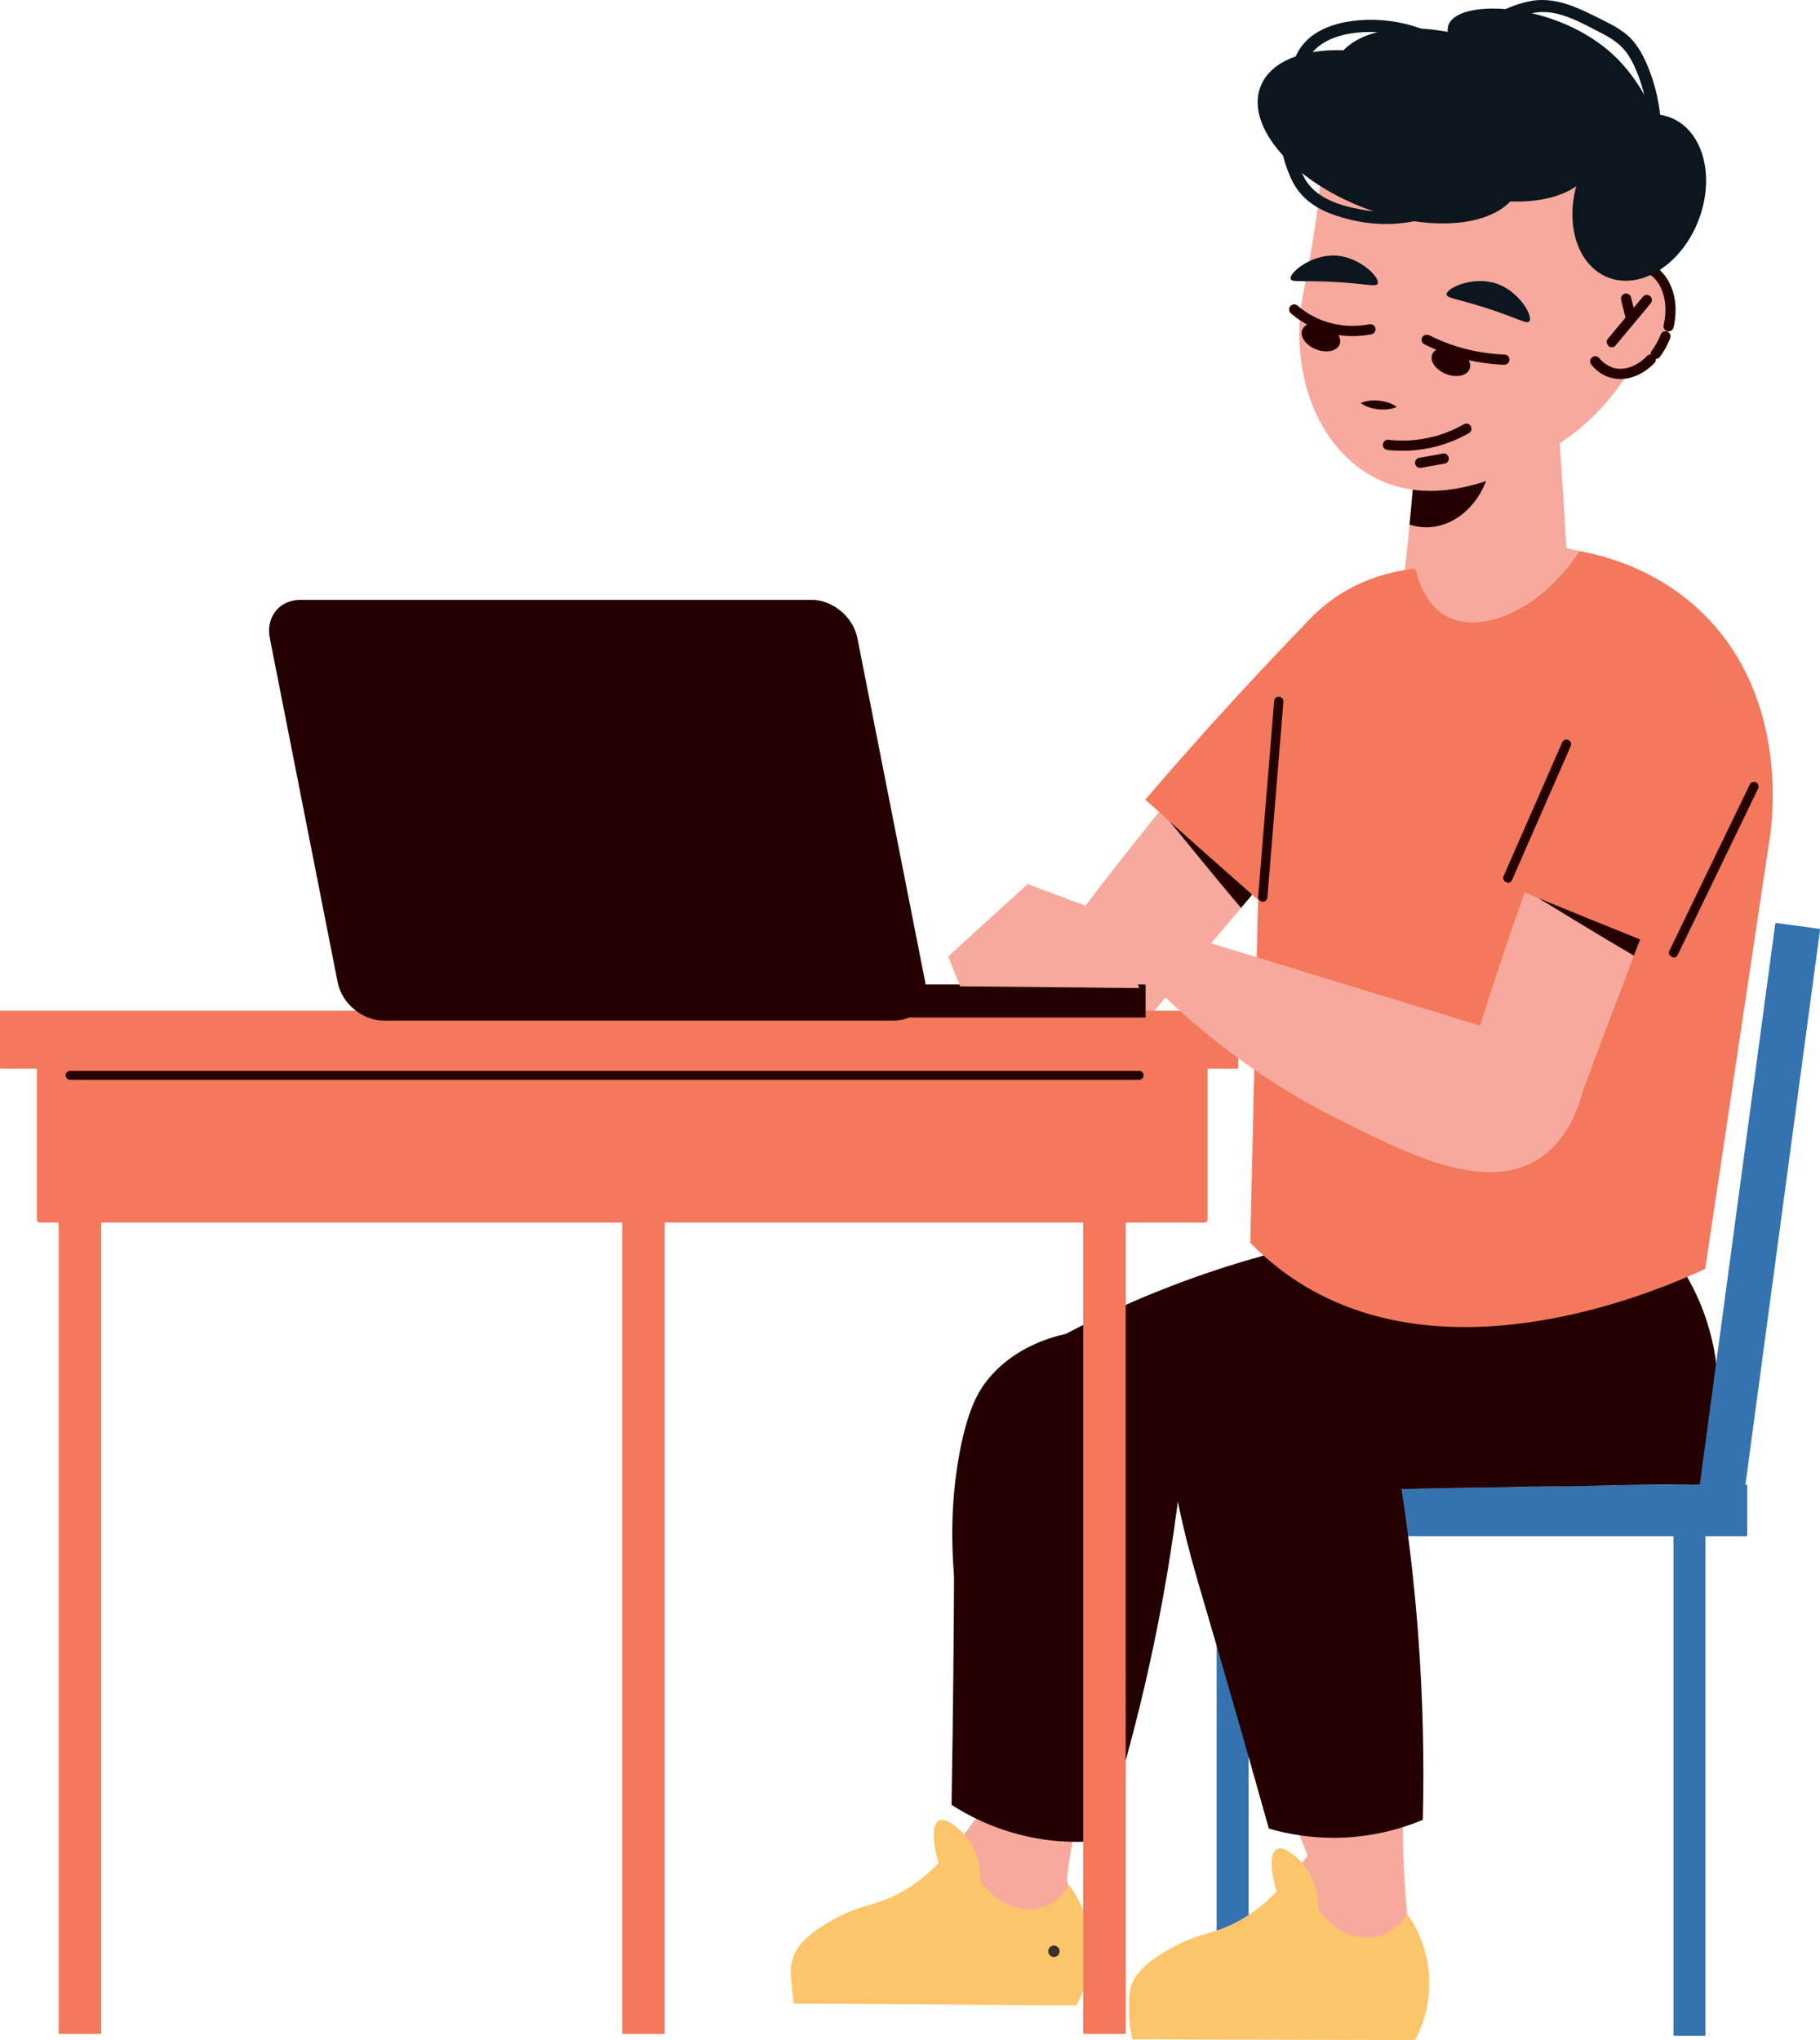 <svg id="_лой_2" xmlns="http://www.w3.org/2000/svg" width="963.58" height="1080" viewBox="0 0 963.58 1080"><g id="Lesson05_527511766"><g id="Lesson05_527511766-2"><g><path d="M435.84 1058.94h132.05c3.38-4.93 7.42-12.46 8.02-21.99.69-10.93-3.39-19.17-5.52-24.18-4.69-11-9.15-28.1-7.42-54.4-13.31-1.8-26.62-3.61-39.92-5.41-18.75 30.18-38.15 45.68-52.54 54.27-17.2 10.27-37.01 16.57-39.62 32.31-1.24 7.45 1.93 14.46 4.95 19.39z" fill="#f8a99d"/><path d="M612.86 828.54c3.4 31.64-30.68 76.25-44.25 142.58-3 14.66-4.14 26.69-4.64 33.62-13.17-1.03-26.35-2.05-39.52-3.08-3.69-39.03-6.18-81.88-6.55-128.12-.42-52.16 1.92-100.43 5.74-144.05 4.71-3.76 11.7-8.07 20.56-10.69 1.44-.63 2.86-1.07 4.28-1.51 22.94-7.14 41.98 15.3 50.97 7.26.73-.65 1.79-1.85 2.56-4.11 2.1 9.73 3.13 17.77 3.69 23.22 1.09 10.67 1.19 14.85 1.91 37.49.74 23.31 3.99 35.64 5.26 47.4z" fill="#f8a99d"/><path d="M420.2 1060.72c49.89.32 99.78.64 149.66.96 2.6-4.55 9.21-17.53 7.43-34.86-1.48-14.45-8.04-24.49-11.26-28.81-1.62 2.7-6.03 9.14-14.02 11.69-11.17 3.57-24.79-1.9-33.09-14.03.16-4.12-.09-13.59-6.41-22-3.86-5.13-11.5-11.89-15.42-9.87-3.65 1.87-3.63 11.14-.11 22.59-3.74 3.91-10.01 9.75-18.95 14.84-14.22 8.09-20.76 6.07-37.59 15.42-15.58 8.65-19.19 15.49-20.62 19.92-1.39 4.31-1.33 8.23-1.04 10.91.47 4.41.94 8.83 1.41 13.24z" fill="#fdc56b"/><path d="M583.22 974.39c-9.41 1.01-23.51 1.42-39.98-2.3-17.85-4.03-31.21-11.27-39.46-16.59.89-52.18 1.2-92.74 1.32-120.28.02-3.9-3.23-29.81 2.28-62.44 4.49-26.57 10.93-36.48 14.95-41.61 13.56-17.32 32.89-22.99 41.85-24.97 21.83 8.37 43.67 16.73 65.5 25.09-2.75 43.61-8.77 93.2-20.46 147.05-7.57 34.9-16.53 66.98-25.99 96.05z" fill="#240100"/><path d="M746.26 277.72c-1.68 19.47-4.23 37.58-7.26 54.1 31.01 2.39 62 5.03 93.25 7.57-.67-9.39-1.09-18.62-1.63-27.99-1.07-16.45-2.02-32.75-2.98-49.06-.12-1.29-.14-2.31-.26-3.6-1.27-18.13-2.39-36.49-3.55-54.48l-31.84-.56-20-.33-9.54-.24-13.37-.27c.7 17.56.35 36.53-1.12 56.41-.54 6.32-1.07 12.52-1.7 18.45z" fill="#f8a99d"/><path d="M749.07 202.86c.7 17.56.35 36.53-1.12 56.41-.54 6.32-1.07 12.52-1.7 18.45 1.85.58 3.97 1.06 5.99 1.27 18.3 1.94 35.07-14.28 37.39-36.24 1.8-17.04-5.62-32.5-17.66-39.38l-9.54-.24-13.37-.27z" fill="#240100"/><path d="M880.34 136.76c-1.97 11.83-3.94 23.65-5.92 35.48-5.01 13.41-15.48 35.46-37.2 53.91-3.83 3.25-65.94 54.56-113.94 24.1-27.63-17.53-40.82-55.95-33.23-95.5.91-4.73.82-3.39 3.25-16.94 8.39-46.72 4.82-56.16 10.23-70.3 12.15-31.79 52.91-43.45 58.18-44.89 41.91-11.39 89.2 7.73 109.22 40.66 18.97 31.21 11.6 64.78 9.4 73.46z" fill="#f8a99d"/><path d="M739.55 215.42c-3-2.15-6.16-2.89-9.35-3.31-3.2-.27-6.44-.2-9.83 1.28 3 2.16 6.16 2.9 9.35 3.31 3.2.26 6.44.19 9.83-1.28z" fill="#240100"/><path d="M763.16 186.3c-3.18-1.24-6.2-2.58-9.05-4.03-1.32-.68-1.85-2.31-1.19-3.64.68-1.32 2.41-1.67 3.64-1.19 3.65 1.85 7.69 3.5 11.89 5.05 8.96 3.09 18.41 4.83 28.14 5.21 1.5.07 2.64 1.31 2.59 2.82-.06 1.48-1.31 2.64-2.82 2.59-10.23-.4-20.21-2.24-29.69-5.53-1.2-.41-2.37-.84-3.5-1.28z" fill="#240100"/><path d="M697.86 174.56c-5.6-2.23-10.27-5.1-14.41-8.7-1.15-.99-1.26-2.67-.28-3.8s2.67-1.26 3.8-.28c3.69 3.2 7.87 5.73 12.41 7.58 10.43 4.05 19.65 3.47 25.67 2.29 1.47-.2 2.88.69 3.19 2.15.28 1.47-.69 2.88-2.15 3.19-6.72 1.3-17.06 1.91-28.23-2.43z" fill="#240100"/><path d="M733.83 238.03c-1.11-.43-1.86-1.57-1.71-2.82.18-1.49 1.51-2.56 3-2.38 5.7.66 14.6.85 24.65-1.88 5.28-1.47 10.42-3.58 15.26-6.33 1.28-.75 2.98-.29 3.68 1.04.75 1.28.27 2.94-1.04 3.68-5.2 2.94-10.75 5.24-16.47 6.82-10.89 2.97-20.53 2.74-26.7 2.05-.24-.04-.45-.09-.67-.17z" fill="#240100"/><path d="M750.9 247.54c-.84-.33-1.51-1.07-1.68-2.04-.28-1.47.69-2.88 2.18-3.13l12.5-2.23c1.47-.34 2.88.69 3.13 2.18.28 1.47-.69 2.88-2.18 3.12l-12.5 2.23c-.5.12-1.01.03-1.45-.14z" fill="#240100"/><path d="M683.36 147.69c.61 1.92 5.55.71 21.64 1.49 18.01.88 23.53 2.97 24.4.95 1.35-3.14-9.4-14.14-22.27-14.83-12.91-.69-24.79 9.17-23.77 12.39z" fill="#0b161e"/><path d="M765.85 155.88c.09 2.01 5.18 2.12 20.53 7.02 17.17 5.49 21.97 8.93 23.33 7.2 2.12-2.68-5.44-16.08-17.7-20.06-12.3-3.99-26.31 2.47-26.16 5.85z" fill="#0b161e"/><g><path d="M882.55 175.8c-4.97 15.47-18.26 25.05-29.68 21.38-11.42-3.67-16.64-19.19-11.67-34.66 4.97-15.47 18.26-25.05 29.68-21.38 11.42 3.67 16.64 19.19 11.67 34.66z" fill="#f8a99d"/><g><path d="M851 199.4c-3.28-1.27-6.22-3.5-8.53-6.44-.94-1.16-.73-2.87.45-3.8 1.17-.91 2.91-.71 3.8.45 1.91 2.45 4.32 3.86 7 4.99 5.88 1.89 12.74-.44 18.35-6.18 1.02-1.08 2.73-1.18 3.82-.05 1.07 1.04 1.09 2.75.05 3.82-7.08 7.26-16 10.07-23.88 7.54-.35-.11-.71-.22-1.05-.35z" fill="#240100"/><path d="M875.65 189.8c-1.86-1.26-2.08-2.97-1.17-4.14 1.93-2.54 3.53-5.44 4.76-8.59.55-1.41 2.09-2.08 3.49-1.54 1.41.55 2.08 2.09 1.54 3.49-1.41 3.62-3.25 6.97-5.49 9.9-.73.99-2.02 1.32-3.12.88z" fill="#240100"/><path d="M882.44 175.24c-1.23-.48-1.96-1.81-1.65-3.14 3.01-12.85-1.27-24.76-9.97-28.14-2.77-.91-4.89-1.08-7.05-.78-1.5.21-2.87-.8-3.05-2.29-.22-1.48.83-2.86 2.29-3.05 2.98-.43 5.89-.18 8.69.71 12.28 4.75 17.99 19.28 14.34 34.8-.34 1.46-1.8 2.36-3.25 2-.13-.02-.23-.06-.35-.11z" fill="#240100"/></g><path d="M852.29 183.69c-1.9-1.39-2.06-3.1-1.1-4.26l18.61-22.33c.93-1.14 2.7-1.33 3.82-.33 1.13.95 1.29 2.66.33 3.82l-18.61 22.33c-.75.9-1.99 1.18-3.05.77z" fill="#240100"/><path d="M862.31 170.31c-.79-.31-1.43-.98-1.66-1.87l-2.36-9.69c-.34-1.47.55-2.94 1.99-3.28 1.44-.35 2.91.54 3.28 1.99l2.36 9.69c.34 1.47-.55 2.94-1.99 3.28-.56.12-1.13.07-1.63-.12z" fill="#240100"/></g><path d="M706.42 34.2c-8.01 20.61 16.18 49.25 54.03 63.97 37.85 14.72 75.03 9.94 83.05-10.67 8.01-20.61-16.18-49.25-54.03-63.97-37.85-14.72-75.04-9.94-83.05 10.67z" fill="#0b161e"/><path d="M667.39 45.78c-8.01 20.61 16.18 49.25 54.03 63.97 37.85 14.72 75.04 9.94 83.05-10.67 8.01-20.61-16.18-49.25-54.03-63.97-37.85-14.72-75.03-9.94-83.05 10.67z" fill="#0b161e"/><path d="M836.56 92.39c-9.09 23.39-2.44 47.8 14.86 54.52 17.3 6.73 38.7-6.78 47.79-30.17 9.09-23.39 2.44-47.8-14.86-54.52-17.3-6.73-38.7 6.78-47.79 30.17z" fill="#0b161e"/><path d="M767.26 12.37c-8.22 16.05 46.03 57.28 66.63 71.39 18.75 12.84 35.83 24.53 43.57 18.94 10.84-7.84 2.52-48.99-22.57-72.94-29.65-28.32-80.77-30.76-87.62-17.38z" fill="#0b161e"/><path d="M780.89 89.92c-13.71 18.65-37.36 25.01-59.5 21.13-11.8-2.07-25.36-6.02-31.1-17.44-5.26-10.46-8.13-23.25-4.57-34.66 1.24-3.97-4.81-6.36-6.06-2.36-3.95 12.69-1.48 26.24 3.97 38.13 6.12 13.36 18.55 18.58 32.21 21.79 25.68 6.01 54.14-.78 70.26-22.7 2.48-3.37-2.74-7.25-5.22-3.88h0z" fill="#0b161e"/><path d="M690.31 49.97c-1.3-9.85.1-19.92 8.69-26.09 7.35-5.28 17.19-6.88 26.06-6.96 18.86-.15 37.06 7.22 50.69 20.19 3.03 2.88 6.88-2.37 3.88-5.21-15.96-15.19-38.28-23.03-60.25-21.17-9.68.82-20.05 3.59-27.28 10.42-8.27 7.81-9.64 19.06-8.22 29.85.54 4.15 6.97 3.13 6.42-1.02h0z" fill="#0b161e"/><path d="M879.18 79.25c1.11-13.57-.57-27.17-5.2-39.99-2.13-5.88-4.77-11.87-8.7-16.8-4.42-5.55-10.61-8.77-16.84-11.88-12.56-6.28-25.41-13.08-39.77-9.68-13.07 3.1-25.67 9.96-30.87 22.96-1.55 3.88 4.5 6.24 6.06 2.36 4.66-11.67 17.32-17.69 29.14-19.56 12.04-1.91 24.43 5.55 34.83 10.86 5.92 3.02 11.01 6.41 14.56 12.13 2.82 4.54 4.87 9.67 6.51 14.75 3.57 11.05 4.77 22.64 3.82 34.19-.34 4.16 6.13 4.85 6.47.66h0z" fill="#0b161e"/><path d="M758.25 187.67c-1.39 3.58 1.91 8.21 7.38 10.34 5.47 2.13 11.03.95 12.43-2.63 1.39-3.58-1.91-8.21-7.38-10.34-5.47-2.13-11.03-.95-12.43 2.63z" fill="#240100"/><path d="M689.44 174.63c-1.39 3.58 1.91 8.21 7.38 10.34 5.47 2.13 11.03.95 12.43-2.63 1.39-3.58-1.91-8.21-7.38-10.34-5.47-2.13-11.03-.95-12.43 2.63z" fill="#240100"/><g><path d="M561.84 496.55c15.2 13.87 30.82 27.89 46.37 42.12 16.13-19.6 32.54-38.64 48.81-57.96 2.01-2.36 4.03-4.72 5.83-7.16 4.82-5.63 9.36-11.12 14.11-16.54 24.04-28.63 48.02-57.06 71.99-85.48-.06-4.51-.47-9.39-1.17-14.12-.19-1.48-.3-3.18-.69-4.73-9.76-6.51-22.5-11.95-36.68-11.28-23.36 1.22-39.8 18.35-74.23 60.34-6.91 8.2-13.98 17.53-21.91 27.26-16.43 20.45-33.95 42.63-52.43 67.56z" fill="#f8a99d"/><path d="M677.03 456.98c-6.75 7.86-13.25 15.8-20 23.66-14.46-17.05-28.5-34.51-42.62-51.72 20.87 9.35 41.75 18.7 62.62 28.06z" fill="#240100"/><path d="M606.33 423.35c2.36 2.01 4.86 4.31 7.22 6.33 1.6 1.51 3.4 3.09 5 4.6 14.93 13.3 29.51 26.25 44.31 39.26 8.26 7.4 16.6 14.6 24.86 22.01 11.53-6.57 25.59-16.27 38.48-31.35 6.63-8.06 12.13-16.29 16.22-24.54 1.67-6.74 3.35-14.19 4.33-22.35 2.21-13.64 3.18-29.14 2.2-45.79-.06-4.51-.47-9.39-1.17-14.12-.19-1.48-.3-3.18-.69-4.73-.62-4.95-1.3-10.39-2.48-15.77-6.34-3.07-15.64-6.7-27.35-8.41-9.59-1.4-17.88-1.08-24.12-.37-12.75 13.15-25.61 26.77-38.55 40.85-16.85 18.34-32.93 36.49-48.25 54.37z" fill="#f3785c"/></g><path d="M671.13 679.44c25.42 4.68 55.29 7.8 88.51 7.58 33.44.0 63.54-3.34 89.84-8.47 12.26-2.23 23.85-4.91 34.33-7.58 5.35-53.95 10.7-108.12 15.83-162.07 2.45-23.18 4.68-46.15 6.91-69.33 7.36-7.58 14.71-15.38 22.07-23.18-2.45-13.6-6.69-28.54-13.15-43.92-1.56-4.24-3.57-8.7-5.8-12.93-.67-1.34-1.34-2.9-2.23-4.23-2.23-4.46-4.68-9.36-7.58-14.05-9.14-15.38-21.62-31.21-41.69-41.47-2.67-1.34-4.91-2.45-6.91-3.12-2.67-1.11-5.35-2.01-8.25-2.9-1.34-.45-2.67-.89-3.79-1.12-7.13-2.23-14.49-3.57-22.07-4.23-35-3.34-68.66 8.25-93.85 29.87-20.51 17.61-35.67 41.91-41.47 70-3.34 93.85-6.91 187.26-10.25 280.9-.22 3.34-.22 6.91-.45 10.26z" fill="#f8a99d"/><path d="M629.15 785.99h295.37c.28.0.51.23.51.51v26.25c0 .28-.23.51-.51.51H629.15c-.28.0-.51-.23-.51-.51V786.5c0-.28.23-.51.51-.51z" transform="translate(1553.67 1599.25) rotate(180)" fill="#3473b0"/><path d="M716.16 761.04c.67 10.48 6.69 20.06 16.5 27.42 21.62-.45 43.25-.89 64.87-1.12 19.62-.45 39.01-.67 58.63-.89 7.58-5.57 13.15-11.82 16.5-18.73 2.68-5.13 3.79-10.7 3.57-16.27-1.56-27.2-38.79-46.82-82.93-44.14-44.36 2.67-78.69 26.53-77.13 53.73z" fill="#f8a99d"/><path d="M526 728.49c2.67 3.57 5.57 6.91 8.03 10.03 13.15 15.38 24.75 24.75 30.54 23.85 4.68-.67 7.36-1.56 7.36-1.56 6.02-1.78 8.25-4.23 10.03-3.12 1.56.89.67 3.34 1.56 8.92.67 2.9 1.11 5.8 1.56 8.92 2.23.67 4.68 1.34 7.13 1.78 1.78.45 3.57.89 5.57 1.34 16.05 4.01 35 8.03 56.18 10.92 26.31-.45 52.39-.89 78.7-1.11 21.62-.45 43.25-.89 64.87-1.12 10.45-.39 18.84-.45 24.09-.45 23.46.0 46.92-1.34 70.38-.9 7.89.15 13.64.36 17.69-3.68 7.72-7.7 2.59-24.18.65-29.75-.45-.89-.67-1.78-1.11-2.67 1.09-12.27 1.65-38.11-11.84-66.02-8.48-17.53-19.47-29.62-27.39-36.97-68.66-5.57-172.55-2.9-280.45 46.82-23.41 10.7-44.36 22.52-63.54 34.78z" fill="#240100"/><path d="M554.96 1033.01c0 1.67 1.36 3.03 3.03 3.03s3.03-1.36 3.03-3.03-1.36-3.03-3.03-3.03-3.03 1.36-3.03 3.03z" fill="#3d2f2c"/><g><rect x="31.07" y="543.92" width="22.49" height="532.85" rx=".37" ry=".37" transform="translate(84.63 1620.7) rotate(180)" fill="#f3785c"/><path d="M21.09 554.51H637.73c.88.0 1.6.72 1.6 1.6v91.14H19.5v-91.14c0-.88.72-1.6 1.6-1.6z" transform="translate(658.82 1201.76) rotate(180)" fill="#f3785c"/><rect y="535.07" width="655.58" height="30.67" rx=".47" ry=".47" transform="translate(655.58 1100.81) rotate(180)" fill="#f3785c"/><rect x="329.41" y="543.92" width="22.49" height="532.85" rx=".37" ry=".37" transform="translate(681.31 1620.7) rotate(180)" fill="#f3785c"/><path d="M573.89 543.92h21.75c.21.0.37.17.37.37v532.11c0 .21-.17.37-.37.37h-21.75c-.21.0-.37-.17-.37-.37V544.29c0-.21.17-.37.37-.37z" transform="translate(1169.52 1620.7) rotate(180)" fill="#f3785c"/></g><g><rect x="885.98" y="789.43" width="16.93" height="288.31" rx=".32" ry=".32" transform="translate(1788.9 1867.18) rotate(180)" fill="#3473b0"/><rect x="644.13" y="789.43" width="16.93" height="288.31" rx=".32" ry=".32" transform="translate(1305.19 1867.18) rotate(180)" fill="#3473b0"/></g><rect x="919.03" y="488.82" width="23.93" height="312.01" rx=".45" ry=".45" transform="translate(1767.75 1407.96) rotate(-172.34)" fill="#3473b0"/><path d="M661.95 657.94c8.34 8.56 16.91 15.32 25.31 20.71 81.98 52.61 193.08 3.52 215.53-6.91 11.19-74.7 22.39-149.4 33.58-224.11 1.19-6.28 13.39-76.99-35.89-123.94-23.47-22.36-50.44-29.39-64.16-31.89-21.49 32.61-53.15 44.09-70.83 34.34-2.61-1.44-11.94-7.21-16.16-25.12-10.8 1.18-29.24 4.91-46.43 18.21-42.1 32.6-35.94 91.11-35.43 95.26-1.84 81.15-3.68 162.29-5.52 243.44z" fill="#f3785c"/><g><path d="M780.59 552.59c18.95 8.03 38.34 16.05 57.74 24.3 8.69-23.85 17.83-47.26 26.75-70.89 1.11-2.9 2.23-5.8 3.12-8.69 2.67-6.91 5.13-13.6 7.8-20.29 13.15-35 26.31-69.78 39.46-104.56-1.56-4.24-3.57-8.7-5.8-12.93-.67-1.34-1.34-2.9-2.23-4.23-11.37-2.9-25.19-3.79-38.35 1.56-21.62 8.92-31.43 30.54-49.94 81.6-3.79 10.03-7.36 21.18-11.59 32.99-8.7 24.75-17.83 51.5-26.97 81.15z" fill="#f8a99d"/><path d="M876.06 476.97c-3.75 9.65-7.24 19.31-11 28.97-19.31-11.27-38.35-23.07-57.39-34.6 22.8 1.88 45.59 3.75 68.39 5.63z" fill="#240100"/><path d="M798.2 468.77c2.9 1.11 6.02 2.45 8.92 3.57 2 .89 4.23 1.78 6.24 2.67 18.5 7.58 36.56 14.94 54.84 22.29 10.25 4.24 20.51 8.25 30.76 12.48 8.69-10.03 18.73-23.85 25.86-42.36 3.57-9.81 6.02-19.4 7.13-28.54-.67-6.91-1.56-14.49-3.34-22.52-2.45-13.6-6.69-28.54-13.15-43.92-1.56-4.24-3.57-8.7-5.8-12.93-.67-1.34-1.34-2.9-2.23-4.23-2.23-4.46-4.68-9.36-7.58-14.05-18.06-5.57-40.35 1.78-53.5 20.73-6.91 12.26-13.82 25.41-20.73 39.46-11.37 23.85-20.29 46.59-27.42 67.33z" fill="#f3785c"/></g><path d="M635.18 497.53c-7.04 9.22-14.07 18.43-21.11 27.65 35.4 34.36 69.49 54.8 93.45 66.85 38 19.1 78.47 39.45 106.75 21.73 14.34-8.99 20.82-24.8 23.97-36.76-12.29-9.52-24.57-19.05-36.86-28.57-55.4-16.97-110.8-33.93-166.2-50.9z" fill="#f8a99d"/><rect x="309.8" y="521.18" width="296.74" height="17.49" rx=".33" ry=".33" transform="translate(916.33 1059.85) rotate(180)" fill="#240100"/><path d="M603.09 523.09c-3.62-12.34-7.24-24.68-10.85-37.03-16.07-6.01-32.14-12.03-48.2-18.04-14.01 12.78-28.02 25.57-42.03 38.35 2.1 5.27 4.19 10.53 6.29 15.8 31.6.31 63.2.61 94.8.92z" fill="#f8a99d"/><path d="M203.01 540.29H473.6c11.18.0 18.46-9.07 16.26-20.25l-35.92-182.23c-2.2-11.18-13.06-20.25-24.24-20.25H159.11c-11.18.0-18.46 9.07-16.26 20.25l35.92 182.23c2.2 11.18 13.06 20.25 24.24 20.25z" fill="#240100"/><path d="M886 506.97c-2.28-.82-2.81-2.31-2.21-3.53l42.61-88.13c.55-1.2 2.02-1.71 3.29-1.13 1.2.58 1.73 2.07 1.13 3.29l-42.61 88.13c-.41.86-1.3 1.37-2.21 1.37z" fill="#240100"/><path d="M798.27 467.39c-2.23-.74-2.79-2.19-2.26-3.43L827.09 393c.58-1.27 2.07-1.8 3.24-1.27 1.25.55 1.8 1.99 1.27 3.24l-31.08 70.96c-.41.94-1.32 1.47-2.26 1.47z" fill="#240100"/><path d="M668.56 477.38c-1.56-.12-2.57-1.3-2.45-2.64l8.48-103.67c.1-1.3 1.18-2.26 2.45-2.26 1.56.12 2.57 1.3 2.45 2.64l-8.48 103.67c-.1 1.3-1.18 2.26-2.45 2.26z" fill="#240100"/><path d="M739.58 833.68c12.82 27.87 1.16 79.91 3.45 149.25.45 13.74 1.41 24.64 1.95 30.18-11.37 4.28-22.73 8.56-34.1 12.83-15.93-35.82-31.93-75.66-47-119.37-17-49.31-30.16-95.81-40.42-138.38 3.27-5.06 8.52-11.38 16.08-16.68 1.16-1.06 2.37-1.93 3.57-2.8 19.47-14.08 44.67 1.14 50.63-9.35.48-.85 1.11-2.33 1.12-4.72 5.08 8.56 8.63 15.85 10.89 20.84 4.43 9.77 5.86 13.7 13.75 34.93 8.12 21.86 15.13 32.51 20.08 43.25z" fill="#f8a99d"/><path d="M614.78 1074.03h132.05c3.38-4.93 7.42-12.46 8.03-21.99.69-10.93-3.39-19.17-5.52-24.18-4.69-11-9.15-28.1-7.42-54.4-13.31-1.8-26.62-3.61-39.92-5.41-18.75 30.18-38.15 45.68-52.54 54.27-17.2 10.27-37.01 16.57-39.62 32.31-1.24 7.45 1.93 14.46 4.95 19.39z" fill="#f8a99d"/><path d="M599.49 1079.62c49.93.13 99.85.26 149.78.38 2.77-5.28 9.34-19.52 6.96-38.08-1.78-13.96-7.8-23.91-11.26-28.81-1.62 2.7-6.03 9.14-14.02 11.69-11.17 3.57-24.79-1.9-33.09-14.03.16-4.12-.09-13.59-6.41-22-3.86-5.14-11.5-11.89-15.42-9.88-3.65 1.87-3.63 11.14-.11 22.59-3.74 3.91-10 9.75-18.95 14.84-14.22 8.09-20.76 6.07-37.59 15.42-15.58 8.65-19.19 15.49-20.62 19.92-1.12 3.48-1 7.72-1.04 10.91-.09 7.16.87 13.04 1.76 17.05z" fill="#fdc56b"/><path d="M753.3 963.43c-8.73 3.66-22.12 8.08-38.97 9.23-18.26 1.24-33.13-1.87-42.56-4.61-14.07-50.25-25.38-89.21-33.14-115.63-5.96-20.28-10.91-36.85-15.68-60.48-6.23-30.88-8.74-56.86-9.86-74.73h115.19c9.84 42.57 18.25 91.82 22.45 146.76 2.72 35.61 3.32 68.91 2.56 99.47z" fill="#240100"/></g><path d="M603.09 571.66H37.14c-1.31.0-2.37-1.07-2.37-2.37s1.07-2.37 2.37-2.37H603.09c1.31.0 2.37 1.07 2.37 2.37s-1.07 2.37-2.37 2.37z" fill="#240100"/></g></g></svg>